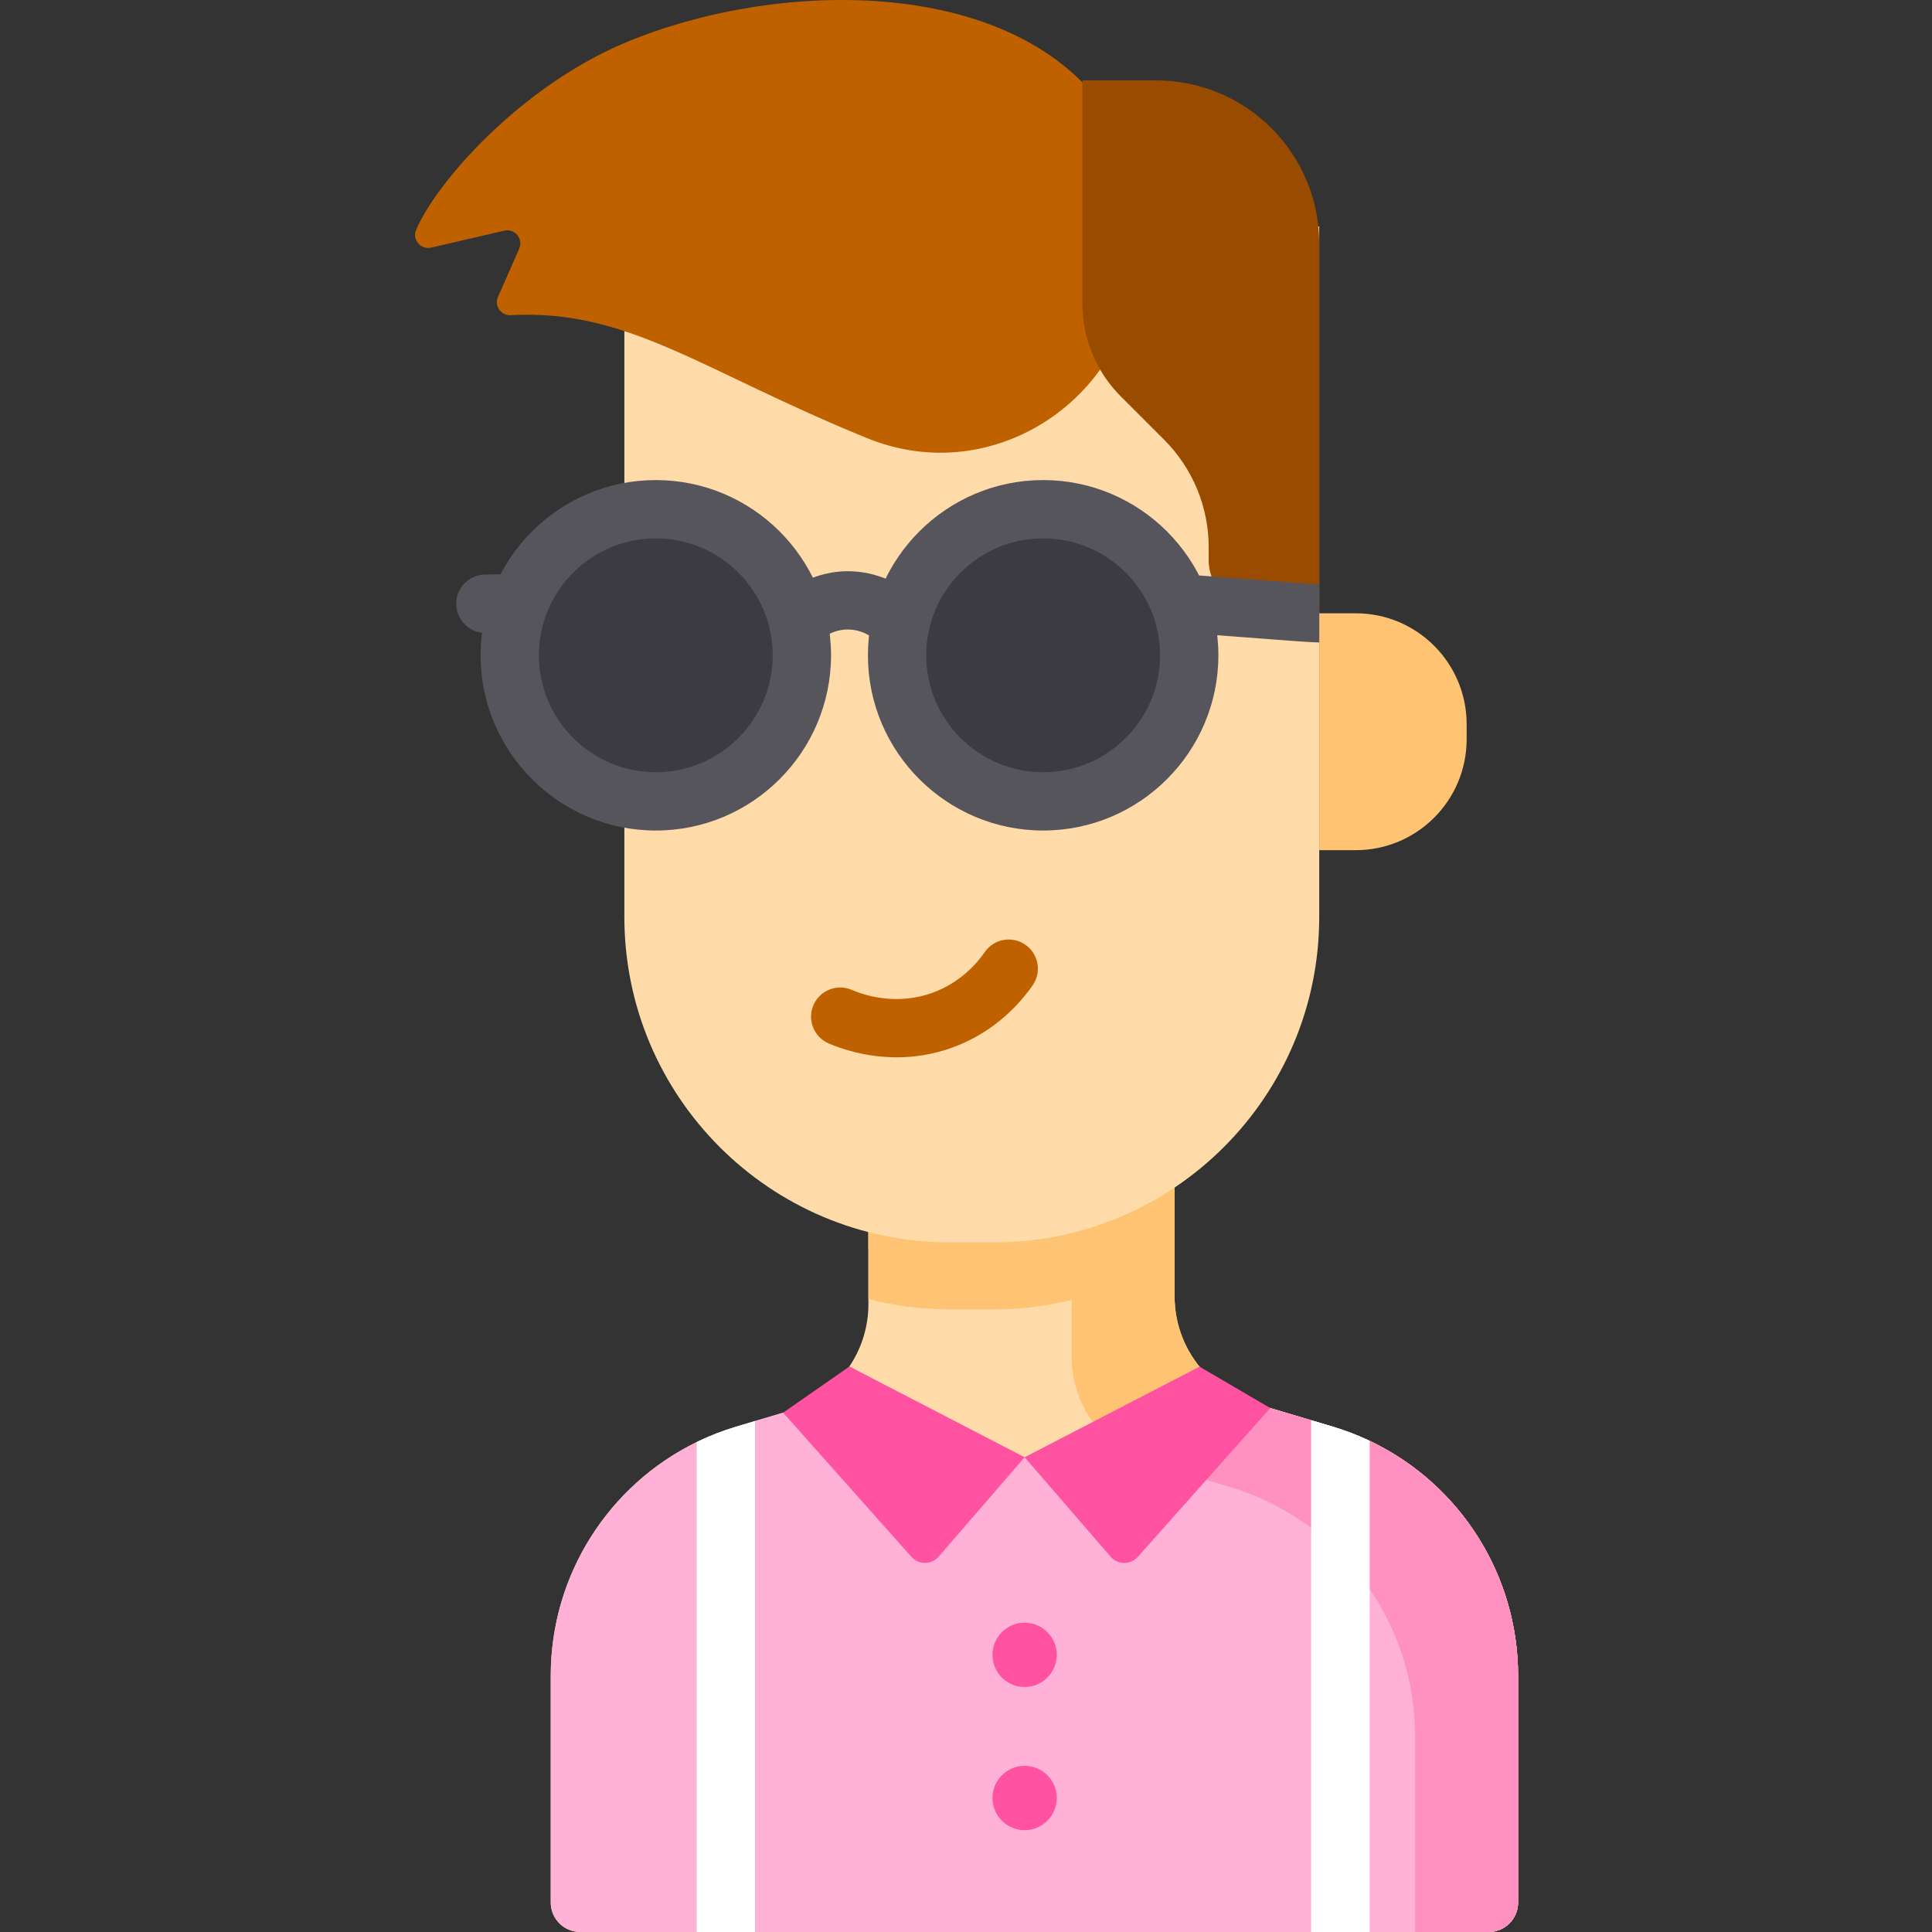 <svg height="512pt" viewBox="-110 0 512 512.001" width="512pt" xmlns="http://www.w3.org/2000/svg"><rect x="-110" y="0" width="512" height="512.001" fill="#333333" stroke="none"/><path d="m292.309 444.07v60.133c0 4.297-3.504 7.797-7.797 7.797h-240.754c-4.305 0-7.805-3.5-7.805-7.797v-60.133c0-26.648 15.316-50.535 38.707-61.926 3.348-1.629 6.859-3 10.516-4.09l12.363-3.68 1.48-.441c1.434-.434 2.824-.957 4.141-1.586 5.172-2.422 9.445-6.262 12.414-10.961 2.914-4.613 4.562-10.043 4.562-15.77v-24.832l81.145-16.84v39.625c0 7.539 2.855 14.574 7.684 19.867 3.535 3.895 8.137 6.859 13.422 8.445l1.07.32 3.176.949 16.449 4.902c3.645 1.09 7.156 2.461 10.504 4.078 23.395 11.383 38.723 35.281 38.723 61.938zm0 0" fill="#ffdba9"/><g fill="#ffc473"><path d="m253.586 382.133c-3.348-1.617-6.859-2.988-10.504-4.078l-16.449-4.902-3.176-.949-1.07-.32c-5.285-1.586-9.887-4.551-13.422-8.445-4.828-5.293-7.684-12.328-7.684-19.867v-39.625l-81.145 16.84v10.301l53.852-11.176v39.625c0 7.539 2.852 14.574 7.684 19.867 3.531 3.895 8.137 6.863 13.418 8.445l1.074.32 3.172.949 16.449 4.902c3.648 1.094 7.16 2.461 10.508 4.078 23.391 11.383 38.719 35.281 38.719 61.938v51.965h19.496c4.297 0 7.797-3.5 7.797-7.797v-60.133c.004-26.656-15.324-50.555-38.719-61.938zm0 0"/><path d="m201.281 303.945v28.52c-13.699 9.18-30.18 14.535-47.918 14.535h-11.648c-7.457 0-14.688-.949-21.578-2.73v-23.484zm0 0"/><path d="m249.273 225.305h-9.66v-62.777h9.66c16.238 0 29.402 13.164 29.402 29.402v3.973c0 16.238-13.164 29.402-29.402 29.402zm0 0"/></g><path d="m239.609 59.992v182.992c0 47.641-38.617 86.258-86.246 86.258h-11.648c-47.637 0-86.254-38.617-86.254-86.258v-182.992zm0 0" fill="#ffdba9"/><path d="m127.645 280.199c-8.266 0-14.852-2.301-18.039-3.68-3.918-1.688-5.727-6.23-4.039-10.148 1.688-3.918 6.234-5.727 10.152-4.039 3.246 1.398 11.836 4.27 21.496.73 7.387-2.707 11.785-7.895 13.75-10.742 2.422-3.512 7.23-4.395 10.746-1.973 3.512 2.422 4.395 7.234 1.973 10.746-3.008 4.359-9.754 12.297-21.152 16.473-5.281 1.938-10.34 2.633-14.887 2.633zm0 0" fill="#c06100"/><path d="m119.762 116.102c-43.852-17.848-63.285-34.281-94.422-32.574-2.578.141-4.41-2.465-3.371-4.828l5.629-12.797c1.148-2.613-1.18-5.422-3.961-4.773l-19.363 4.492c-2.742.633-5.09-2.094-4-4.688 5.191-12.367 27.469-37.984 55.707-49.742 39.504-16.453 99.426-17.527 125.312 15.691 11.883 15.242 10.109 40.324 10.109 40.324 0 36.195-35.945 62.102-69.902 49.57-.582-.215-1.16-.441-1.738-.676zm0 0" fill="#c06100"/><path d="m292.309 444.07v60.133c0 4.297-3.504 7.797-7.797 7.797h-240.754c-4.305 0-7.805-3.5-7.805-7.797v-60.133c0-26.637 15.305-50.523 38.688-61.914.012 0 .012-.012.02-.012 3.348-1.629 6.859-2.996 10.516-4.09l4.914-1.461 7.449-2.215 64.004 11.801 22.465-4.5 42.625-8.527 10.863 3.234 5.586 1.668c3.418 1.02 6.715 2.285 9.867 3.781.215.09.434.195.637.297 23.395 11.383 38.723 35.281 38.723 61.938zm0 0" fill="#ffb1d7"/><path d="m292.309 444.07v60.133c0 4.297-3.504 7.797-7.797 7.797h-19.5v-51.965c0-26.656-15.328-50.555-38.719-61.938-3.348-1.617-6.859-2.984-10.508-4.078l-16.449-4.902-3.172-.949-1.07-.32c-4.195-1.254-7.941-3.398-11.086-6.168l42.625-8.527 10.867 3.234 5.582 1.668c3.422 1.02 6.715 2.285 9.867 3.781.215.09.434.195.641.297 23.391 11.383 38.719 35.281 38.719 61.938zm0 0" fill="#ff90c2"/><path d="m176.832 21.305v59.16c0 9.219 3.664 18.059 10.184 24.578l11.5 11.5c7.555 7.559 11.801 17.805 11.801 28.492v3.402c0 7.082 5.742 12.82 12.824 12.82h16.473v-96.707c0-23.887-19.363-43.246-43.246-43.246zm0 0" fill="#994c00"/><path d="m115.105 362.137 46.434 24.047-22.785 26.348c-1.895 2.191-5.285 2.215-7.211.055l-34-38.211zm0 0" fill="#ff52a1"/><path d="m207.883 362.184-46.344 24 22.785 26.352c1.895 2.191 5.285 2.215 7.211.051l35.094-39.438zm0 0" fill="#ff52a1"/><path d="m102.508 173.66c0 21.379-17.332 38.711-38.711 38.711-21.383 0-38.715-17.332-38.715-38.711s17.332-38.711 38.715-38.711c21.379 0 38.711 17.332 38.711 38.711zm0 0" fill="#3c3b41"/><path d="m63.797 220.098c-25.605 0-46.438-20.832-46.438-46.438 0-25.605 20.832-46.438 46.438-46.438s46.434 20.832 46.434 46.438c0 25.605-20.828 46.438-46.434 46.438zm0-77.426c-17.09 0-30.988 13.902-30.988 30.988 0 17.086 13.902 30.988 30.988 30.988 17.082 0 30.984-13.902 30.984-30.988 0-17.086-13.902-30.988-30.984-30.988zm0 0" fill="#57555c"/><path d="m205.16 173.66c0 21.379-17.332 38.711-38.715 38.711-21.379 0-38.711-17.332-38.711-38.711s17.332-38.711 38.711-38.711c21.383 0 38.715 17.332 38.715 38.711zm0 0" fill="#3c3b41"/><path d="m166.445 220.098c-25.605 0-46.438-20.832-46.438-46.438 0-25.605 20.832-46.438 46.438-46.438 25.605 0 46.438 20.832 46.438 46.438 0 25.605-20.832 46.438-46.438 46.438zm0-77.426c-17.086 0-30.984 13.902-30.984 30.988 0 17.086 13.898 30.988 30.984 30.988 17.086 0 30.988-13.902 30.988-30.988 0-17.086-13.902-30.988-30.988-30.988zm0 0" fill="#57555c"/><path d="m128.641 173.031c-2.102 0-4.195-.852-5.719-2.531-.73-.801-3.438-3.438-7.676-3.656-4.582-.262-7.734 2.562-8.32 3.129-3.07 2.961-7.961 2.867-10.922-.207-2.961-3.07-2.867-7.961.203-10.922 1.957-1.883 9.164-7.969 19.84-7.43 9.863.512 16.09 6.254 18.312 8.699 2.867 3.16 2.633 8.047-.527 10.914-1.477 1.344-3.336 2.004-5.191 2.004zm0 0" fill="#57555c"/><path d="m18.621 159.992c3.008-.07 6.02-.141 9.027-.211" fill="#fff"/><path d="m18.617 167.715c-4.184 0-7.621-3.34-7.719-7.543-.102-4.266 3.277-7.805 7.543-7.902l9.027-.211c4.25-.105 7.805 3.277 7.902 7.543.098 4.266-3.281 7.805-7.547 7.902l-9.023.211c-.062 0-.125 0-.184 0zm0 0" fill="#57555c"/><path d="m239.613 162.527h-.004v-7.723h-.125c-1.512 0-10.844-.719-17.676-1.246-12.027-.926-17.5-1.328-19.199-1.289-4.266.094-7.672 3.637-7.57 7.902.105 4.203 3.512 7.551 7.695 7.551.062 0 .094-.043.184-.012 1.516 0 10.879.723 17.707 1.246 11.477.887 16.957 1.297 18.914 1.297h.07v-7.727zm0 0" fill="#57555c"/><path d="m90.09 376.594v135.406h-15.449v-129.848c.012 0 .012-.008.02-.008 3.348-1.629 6.859-3 10.516-4.09zm0 0" fill="#fff"/><path d="m252.949 381.836v130.164h-15.453v-135.613l5.586 1.668c3.418 1.02 6.715 2.285 9.867 3.781zm0 0" fill="#fff"/><path d="m252.949 381.836v130.164h-15.453v-135.613l5.586 1.668c3.418 1.02 6.715 2.285 9.867 3.781zm0 0" fill="#fff"/><path d="m170.059 438.555c0 4.703-3.812 8.516-8.52 8.516-4.703 0-8.516-3.812-8.516-8.516 0-4.703 3.812-8.52 8.516-8.52 4.707 0 8.52 3.816 8.52 8.52zm0 0" fill="#ff52a1"/><path d="m170.059 476.492c0 4.703-3.812 8.516-8.52 8.516-4.703 0-8.516-3.812-8.516-8.516 0-4.707 3.812-8.52 8.516-8.52 4.707 0 8.52 3.812 8.52 8.52zm0 0" fill="#ff52a1"/></svg>